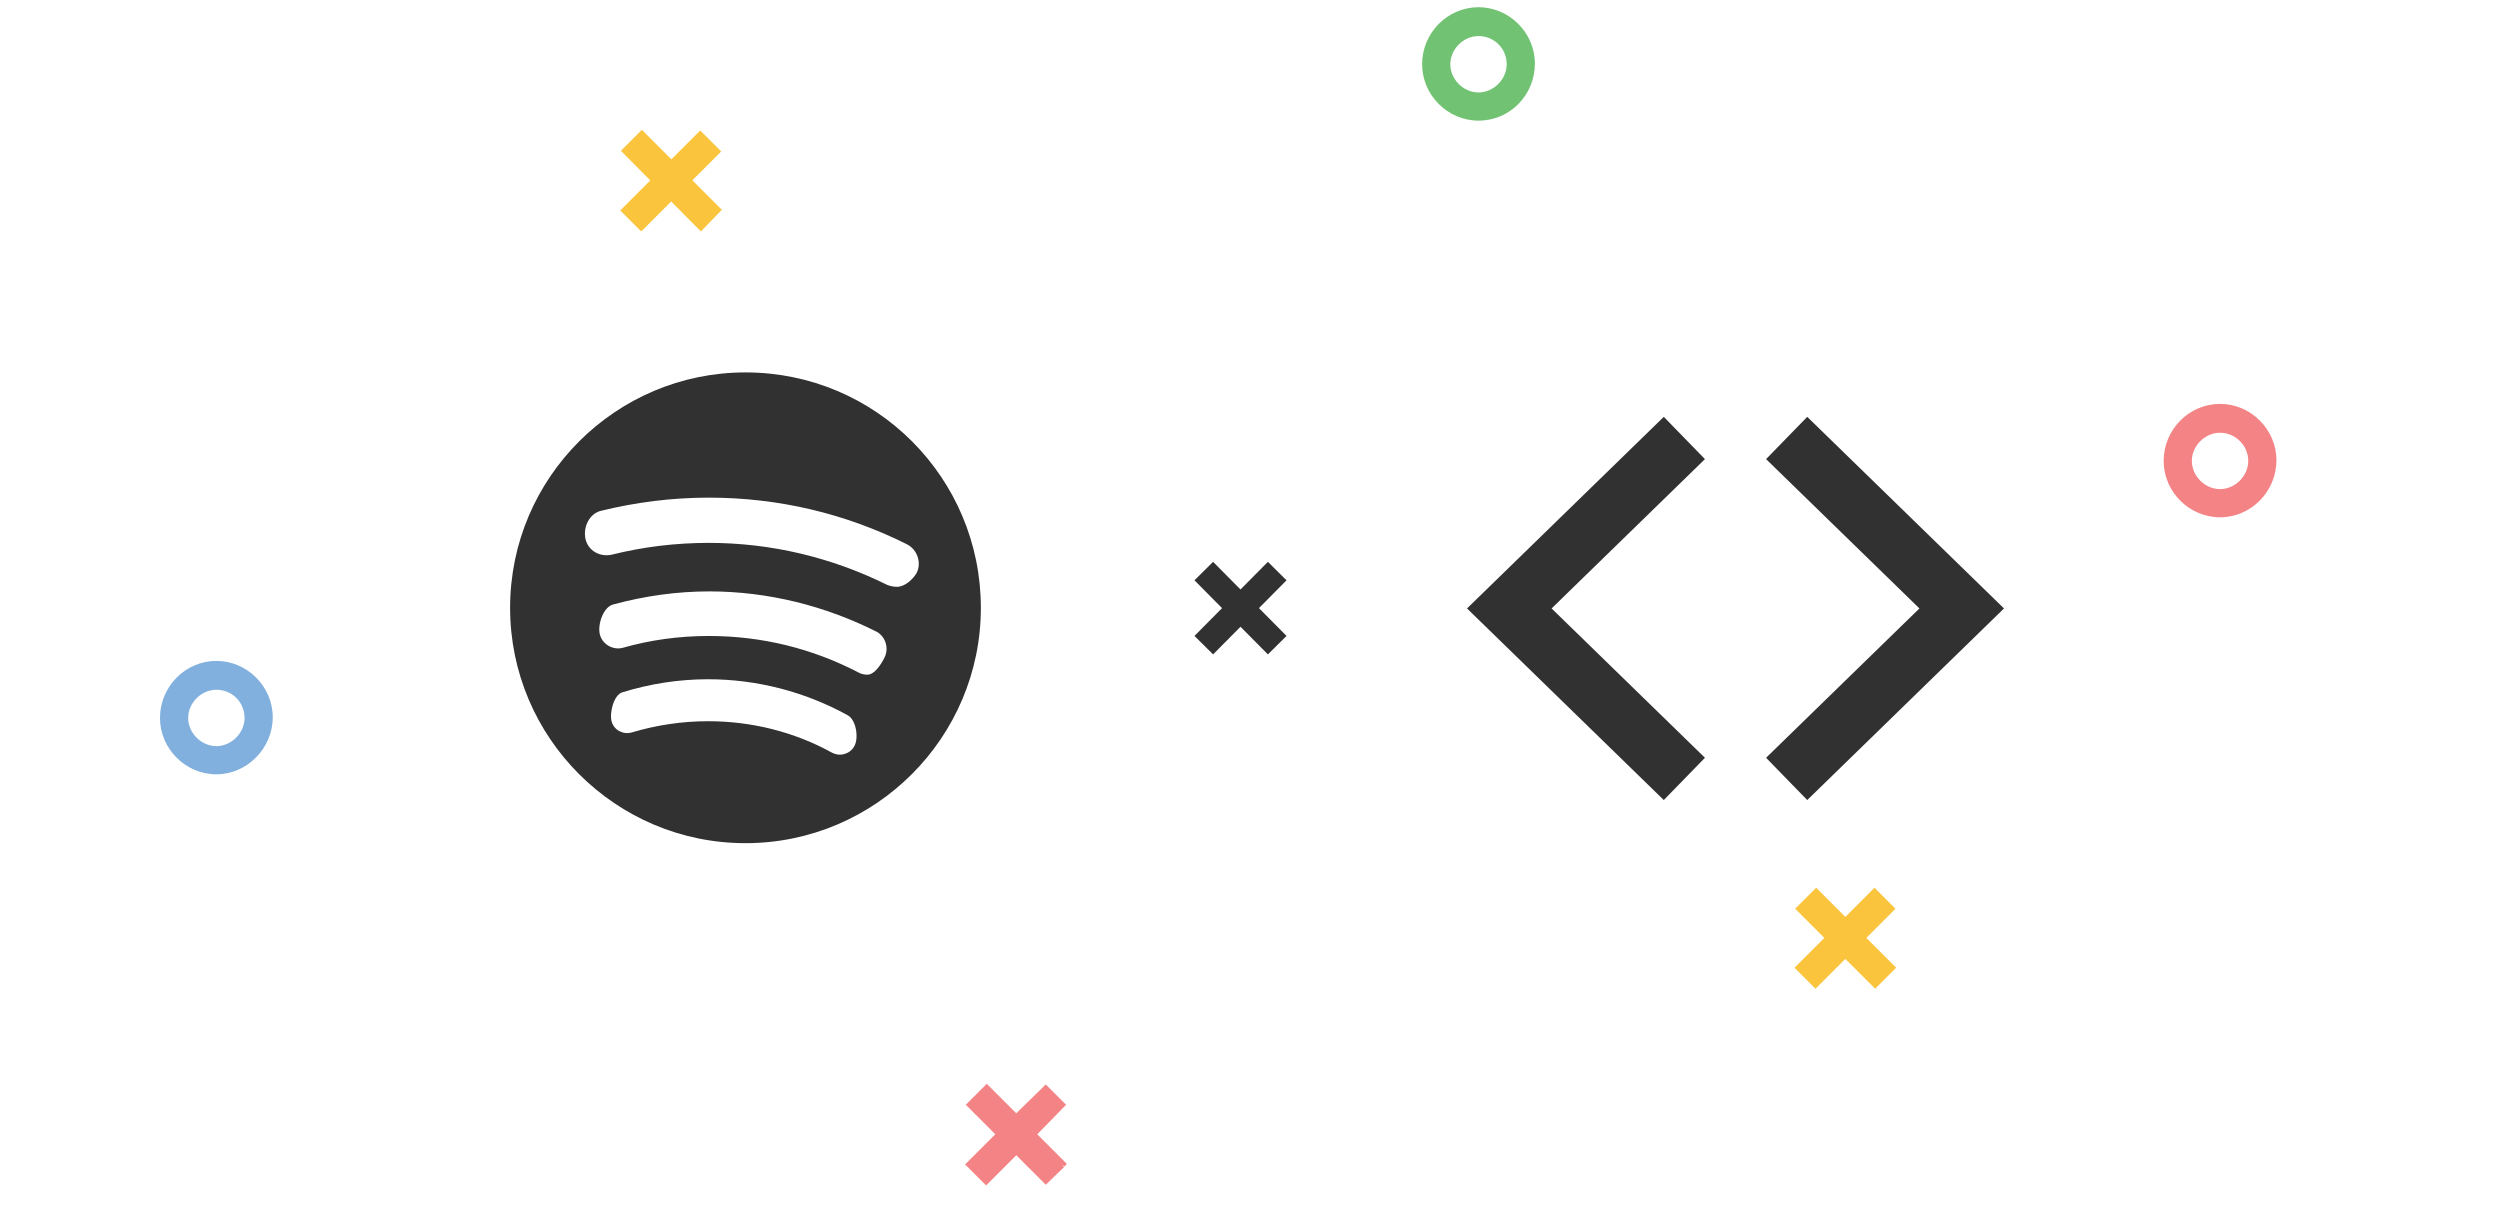<?xml version="1.0" encoding="utf-8"?>
<!-- Generator: Adobe Illustrator 21.0.0, SVG Export Plug-In . SVG Version: 6.00 Build 0)  -->
<svg version="1.1" id="Layer_1" xmlns="http://www.w3.org/2000/svg" xmlns:xlink="http://www.w3.org/1999/xlink" x="0px" y="0px"
	 viewBox="0 0 381.3 185.5" style="enable-background:new 0 0 381.3 185.5;" xml:space="preserve">
<style type="text/css">
	.st0{fill:#313131;}
	.st1{fill:none;stroke:#313131;stroke-width:4;stroke-miterlimit:10;}
	.st2{fill:none;stroke:#313131;stroke-width:9;stroke-miterlimit:10;}
	.st3{fill:#82B0DE;}
	.st4{fill:#72C273;}
	.st5{fill:#F48385;}
	.st6{fill:#FAC43D;}
</style>
<g>
	<g>
		<g>
			<path class="st0" d="M113.7,56.8c-19.8,0-35.9,16.1-35.9,35.9s16.1,35.9,35.9,35.9s35.9-16.1,35.9-35.9S133.6,56.8,113.7,56.8z
				 M130.3,113.8c-0.4,0.8-1.3,1.3-2.2,1.3c-0.4,0-0.8-0.1-1.2-0.3c-5.8-3.2-12.3-4.8-18.9-4.8c-4,0-7.9,0.6-11.6,1.7
				c-1.3,0.4-2.7-0.3-3.1-1.6c-0.4-1.3,0.3-4.1,1.6-4.5c4.2-1.3,8.6-2,13.1-2c7.4,0,14.8,1.9,21.3,5.5
				C130.6,109.8,131,112.6,130.3,113.8z M134.9,100.3c-0.5,1-1.5,2.6-2.6,2.6c-0.5,0-0.9-0.1-1.3-0.3c-7.1-3.7-14.8-5.6-22.9-5.6
				c-4.5,0-8.9,0.6-13.1,1.8c-1.5,0.4-3.1-0.5-3.5-2c-0.4-1.5,0.5-4.2,2-4.6c4.8-1.3,9.7-2,14.7-2c8.9,0,17.7,2.2,25.6,6.2
				C135.1,97.2,135.6,98.9,134.9,100.3z M136.8,89.5c-0.5,0-1-0.1-1.5-0.3c-8.5-4.2-17.7-6.4-27.2-6.4c-5,0-10,0.6-14.8,1.8
				c-1.8,0.4-3.6-0.6-4-2.4c-0.4-1.8,0.6-3.9,2.4-4.3c5.3-1.3,10.8-2,16.4-2c10.6,0,20.8,2.4,30.2,7.1c1.6,0.8,2.3,2.8,1.5,4.4
				C139.2,88.4,138,89.5,136.8,89.5z"/>
		</g>
	</g>
</g>
<g>
	<line class="st1" x1="194.8" y1="98.4" x2="183.6" y2="87.1"/>
	<line class="st1" x1="183.6" y1="98.4" x2="194.8" y2="87.1"/>
</g>
<polyline class="st2" points="256.9,66.8 230.2,92.8 256.9,118.8 "/>
<polyline class="st2" points="272.5,118.8 299.2,92.8 272.5,66.8 "/>
<g>
	<g>
		<g>
			<path class="st3" d="M33,117.1c-4.3,0-7.8-3.5-7.8-7.8s3.5-7.8,7.8-7.8s7.8,3.6,7.8,7.9C40.8,113.7,37.3,117.1,33,117.1z
				 M33,104.2c-2.8,0-5.1,2.3-5.1,5.2c0,2.8,2.3,5.1,5.1,5.1s5.1-2.3,5.1-5.1C38.1,106.5,35.8,104.2,33,104.2z"/>
			<path class="st3" d="M33,117.7c-4.6,0-8.3-3.7-8.3-8.3s3.7-8.3,8.3-8.3s8.3,3.8,8.3,8.4C41.3,114,37.6,117.7,33,117.7z M33,102.1
				c-4,0-7.3,3.3-7.3,7.3s3.3,7.3,7.3,7.3s7.3-3.2,7.3-7.2C40.3,105.4,37,102.1,33,102.1z M33,115.1c-3.1,0-5.6-2.5-5.6-5.6
				c0-3.1,2.5-5.7,5.6-5.7s5.6,2.6,5.6,5.7C38.6,112.5,36.1,115.1,33,115.1z M33,104.7c-2.5,0-4.6,2.1-4.6,4.7
				c0,2.5,2.1,4.6,4.6,4.6s4.6-2.1,4.6-4.6C37.6,106.9,35.5,104.7,33,104.7z"/>
		</g>
		<g>
			<path class="st3" d="M33,117.5c-4.5,0-8.1-3.6-8.1-8.1c0-4.5,3.6-8.2,8.1-8.2s8.1,3.6,8.1,8.1S37.5,117.5,33,117.5z M33,101.9
				c-4.1,0-7.5,3.3-7.5,7.5c0,4.1,3.3,7.5,7.5,7.5c4.1,0,7.5-3.3,7.5-7.5C40.4,105.2,37.1,101.9,33,101.9z M33,114.8
				c-3,0-5.5-2.5-5.5-5.5s2.5-5.5,5.5-5.5s5.5,2.5,5.5,5.5C38.5,112.4,36,114.8,33,114.8z M33,104.6c-2.6,0-4.8,2.2-4.8,4.8
				c0,2.6,2.2,4.8,4.8,4.8s4.8-2.2,4.8-4.8C37.8,106.7,35.6,104.6,33,104.6z"/>
			<path class="st3" d="M33,118.1c-4.7,0-8.6-3.9-8.6-8.6c0-4.8,3.9-8.7,8.6-8.7s8.6,3.9,8.6,8.6C41.6,114.1,37.7,118.1,33,118.1z
				 M33,102.4c-3.9,0-7,3.1-7,7s3.1,7,7,7s7-3.1,7-7C39.9,105.5,36.8,102.4,33,102.4z M33,115.4c-3.3,0-6-2.7-6-6s2.7-6,6-6
				s6,2.7,6,6C39,112.7,36.3,115.4,33,115.4z M33,105.2c-2.3,0-4.3,2-4.3,4.3s2,4.3,4.3,4.3s4.3-2,4.3-4.3
				C37.3,107.1,35.4,105.2,33,105.2z"/>
		</g>
	</g>
</g>
<g>
	<g>
		<g>
			<path class="st4" d="M225.5,17.5c-4.3,0-7.8-3.5-7.8-7.8s3.5-7.8,7.8-7.8c4.3,0,7.8,3.6,7.8,7.9S229.8,17.5,225.5,17.5z
				 M225.5,4.6c-2.8,0-5.1,2.3-5.1,5.2c0,2.8,2.3,5.1,5.1,5.1c2.8,0,5.1-2.3,5.1-5.1C230.6,6.9,228.3,4.6,225.5,4.6z"/>
			<path class="st4" d="M225.5,18c-4.6,0-8.3-3.7-8.3-8.3s3.7-8.3,8.3-8.3s8.3,3.8,8.3,8.4C233.8,14.3,230.1,18,225.5,18z
				 M225.5,2.4c-4,0-7.3,3.3-7.3,7.3s3.3,7.3,7.3,7.3s7.3-3.2,7.3-7.2C232.8,5.7,229.6,2.4,225.5,2.4z M225.5,15.4
				c-3.1,0-5.6-2.5-5.6-5.6c0-3.1,2.5-5.7,5.6-5.7s5.6,2.6,5.6,5.7C231.1,12.9,228.6,15.4,225.5,15.4z M225.5,5.1
				c-2.5,0-4.6,2.1-4.6,4.7c0,2.5,2.1,4.6,4.6,4.6c2.5,0,4.6-2.1,4.6-4.6C230.1,7.2,228.1,5.1,225.5,5.1z"/>
		</g>
		<g>
			<path class="st4" d="M225.5,17.9c-4.5,0-8.1-3.6-8.1-8.1s3.6-8.2,8.1-8.2s8.1,3.6,8.1,8.1S230,17.9,225.5,17.9z M225.5,2.3
				c-4.1,0-7.5,3.3-7.5,7.5c0,4.1,3.3,7.5,7.5,7.5c4.1,0,7.5-3.3,7.5-7.5C232.9,5.6,229.6,2.3,225.5,2.3z M225.5,15.2
				c-3,0-5.5-2.5-5.5-5.5s2.5-5.5,5.5-5.5s5.5,2.5,5.5,5.5C231,12.8,228.5,15.2,225.5,15.2z M225.5,5c-2.6,0-4.8,2.2-4.8,4.8
				s2.2,4.8,4.8,4.8c2.6,0,4.8-2.2,4.8-4.8C230.3,7.1,228.1,5,225.5,5z"/>
			<path class="st4" d="M225.5,18.4c-4.7,0-8.6-3.9-8.6-8.6c0-4.8,3.9-8.7,8.6-8.7s8.6,3.9,8.6,8.6
				C234.1,14.5,230.3,18.4,225.5,18.4z M225.5,2.8c-3.9,0-7,3.1-7,7s3.1,7,7,7s7-3.1,7-7C232.4,5.9,229.4,2.8,225.5,2.8z
				 M225.5,15.7c-3.3,0-6-2.7-6-6s2.7-6,6-6s6,2.7,6,6C231.5,13,228.8,15.7,225.5,15.7z M225.5,5.5c-2.3,0-4.3,2-4.3,4.3
				c0,2.3,2,4.3,4.3,4.3s4.3-2,4.3-4.3C229.8,7.4,227.9,5.5,225.5,5.5z"/>
		</g>
	</g>
</g>
<g>
	<g>
		<g>
			<path class="st5" d="M338.6,78c-4.3,0-7.8-3.5-7.8-7.8c0-4.3,3.5-7.8,7.8-7.8c4.3,0,7.8,3.6,7.8,7.9
				C346.4,74.6,342.9,78,338.6,78z M338.6,65.1c-2.8,0-5.1,2.3-5.1,5.2c0,2.8,2.3,5.1,5.1,5.1c2.8,0,5.1-2.3,5.1-5.1
				C343.7,67.4,341.4,65.1,338.6,65.1z"/>
			<path class="st5" d="M338.6,78.5c-4.6,0-8.3-3.7-8.3-8.3s3.7-8.3,8.3-8.3c4.6,0,8.3,3.8,8.3,8.4
				C346.9,74.8,343.1,78.5,338.6,78.5z M338.6,62.9c-4,0-7.3,3.3-7.3,7.3c0,4,3.3,7.3,7.3,7.3s7.3-3.2,7.3-7.2
				C345.9,66.2,342.6,62.9,338.6,62.9z M338.6,75.9c-3.1,0-5.6-2.5-5.6-5.6c0-3.1,2.5-5.7,5.6-5.7s5.6,2.6,5.6,5.7
				C344.2,73.3,341.6,75.9,338.6,75.9z M338.6,65.6c-2.5,0-4.6,2.1-4.6,4.7c0,2.5,2.1,4.6,4.6,4.6c2.5,0,4.6-2.1,4.6-4.6
				C343.2,67.7,341.1,65.6,338.6,65.6z"/>
		</g>
		<g>
			<path class="st5" d="M338.6,78.4c-4.5,0-8.1-3.6-8.1-8.1s3.6-8.2,8.1-8.2s8.1,3.6,8.1,8.1C346.7,74.7,343.1,78.4,338.6,78.4z
				 M338.6,62.8c-4.1,0-7.5,3.3-7.5,7.5c0,4.1,3.3,7.5,7.5,7.5c4.1,0,7.5-3.3,7.5-7.5C346,66.1,342.7,62.8,338.6,62.8z M338.6,75.7
				c-3,0-5.5-2.5-5.5-5.5s2.5-5.5,5.5-5.5s5.5,2.5,5.5,5.5C344.1,73.3,341.6,75.7,338.6,75.7z M338.6,65.5c-2.6,0-4.8,2.2-4.8,4.8
				s2.2,4.8,4.8,4.8s4.8-2.2,4.8-4.8C343.4,67.6,341.2,65.5,338.6,65.5z"/>
			<path class="st5" d="M338.6,78.9c-4.7,0-8.6-3.9-8.6-8.6c0-4.8,3.9-8.7,8.6-8.7s8.6,3.9,8.6,8.6C347.2,75,343.3,78.9,338.6,78.9z
				 M338.6,63.3c-3.9,0-7,3.1-7,7s3.1,7,7,7s7-3.1,7-7C345.5,66.3,342.4,63.3,338.6,63.3z M338.6,76.2c-3.3,0-6-2.7-6-6s2.7-6,6-6
				s6,2.7,6,6C344.6,73.5,341.9,76.2,338.6,76.2z M338.6,66c-2.3,0-4.3,2-4.3,4.3c0,2.3,2,4.3,4.3,4.3s4.3-2,4.3-4.3
				C342.9,67.9,340.9,66,338.6,66z"/>
		</g>
	</g>
</g>
<polygon class="st5" points="162.4,177.9 162.7,177.5 158.2,173 162.6,168.5 159.5,165.4 155,169.8 150.5,165.3 147.3,168.5 
	151.8,173 147.2,177.6 150.4,180.8 155,176.2 159.5,180.7 162.3,178 162,177.7 162,177.7 "/>
<g>
	<g>
		<g>
			<g>
				
					<rect x="280" y="135.3" transform="matrix(0.707 -0.707 0.707 0.707 -18.743 240.883)" class="st6" width="2.8" height="15.6"/>
				<path class="st6" d="M285.9,150.3l-11.7-11.7l2.7-2.7l11.7,11.7L285.9,150.3z M275.6,138.5l10.3,10.3l1.3-1.3l-10.3-10.3
					L275.6,138.5z"/>
			</g>
			<g>
				<path class="st6" d="M288.4,147.7l-2.4,2.4l-11.5-11.5l2.5-2.5L288.4,147.7L288.4,147.7z M286,149.1l1.5-1.5l-10.5-10.5
					l-1.5,1.5L286,149.1z"/>
				<path class="st6" d="M286,150.8l-12.2-12.2l3.2-3.2l12.2,12.2L286,150.8z M276.2,138.5l9.8,9.8l0.8-0.8l-9.8-9.8L276.2,138.5z"
					/>
			</g>
		</g>
	</g>
	<g>
		<g>
			<g>
				
					<rect x="273.7" y="141.7" transform="matrix(0.707 -0.707 0.707 0.707 -18.772 240.954)" class="st6" width="15.6" height="2.8"/>
				<path class="st6" d="M276.9,150.3l-2.7-2.7l11.7-11.7l2.7,2.7L276.9,150.3z M275.7,147.7l1.3,1.3l10.3-10.3l-1.3-1.3
					L275.7,147.7z"/>
			</g>
			<g>
				<path class="st6" d="M288.4,138.6l-11.5,11.5l-2.5-2.5l11.5-11.5L288.4,138.6z M276.9,149.1l10.5-10.5l-1.5-1.5l-10.5,10.5
					L276.9,149.1z"/>
				<path class="st6" d="M276.9,150.8l-3.2-3.2l12.2-12.2l3.2,3.2L276.9,150.8z M276.1,147.7l0.8,0.8l9.8-9.8l-0.8-0.8L276.1,147.7z
					"/>
			</g>
		</g>
	</g>
</g>
<g>
	<g>
		<g>
			<g>
				
					<rect x="100.9" y="19.8" transform="matrix(0.707 -0.707 0.707 0.707 10.489 80.436)" class="st6" width="2.8" height="15.6"/>
				<path class="st6" d="M106.9,34.8L95.1,23l2.7-2.7l11.7,11.7L106.9,34.8z M96.5,23l10.3,10.3l1.3-1.3L97.8,21.8L96.5,23z"/>
			</g>
			<g>
				<path class="st6" d="M109.3,32.2l-2.4,2.4L95.4,23l2.5-2.5L109.3,32.2L109.3,32.2z M106.9,33.6l1.5-1.5L97.9,21.5L96.4,23
					L106.9,33.6z"/>
				<path class="st6" d="M106.9,35.3L94.7,23l3.2-3.2l12.2,12.2L106.9,35.3z M97.1,23l9.8,9.8l0.8-0.8l-9.8-9.8L97.1,23z"/>
			</g>
		</g>
	</g>
	<g>
		<g>
			<g>
				
					<rect x="94.6" y="26.2" transform="matrix(0.707 -0.707 0.707 0.707 10.46 80.507)" class="st6" width="15.6" height="2.8"/>
				<path class="st6" d="M97.9,34.8l-2.7-2.7l11.7-11.7l2.7,2.7L97.9,34.8z M96.6,32.2l1.3,1.3l10.3-10.3l-1.3-1.3L96.6,32.2z"/>
			</g>
			<g>
				<path class="st6" d="M109.3,23.1L97.8,34.6l-2.5-2.5l11.5-11.5L109.3,23.1z M97.8,33.6l10.5-10.5l-1.5-1.5L96.3,32.2L97.8,33.6z
					"/>
				<path class="st6" d="M97.8,35.3l-3.2-3.2l12.2-12.2l3.2,3.2L97.8,35.3z M97,32.2l0.8,0.8l9.8-9.8l-0.8-0.8L97,32.2z"/>
			</g>
		</g>
	</g>
</g>
</svg>
